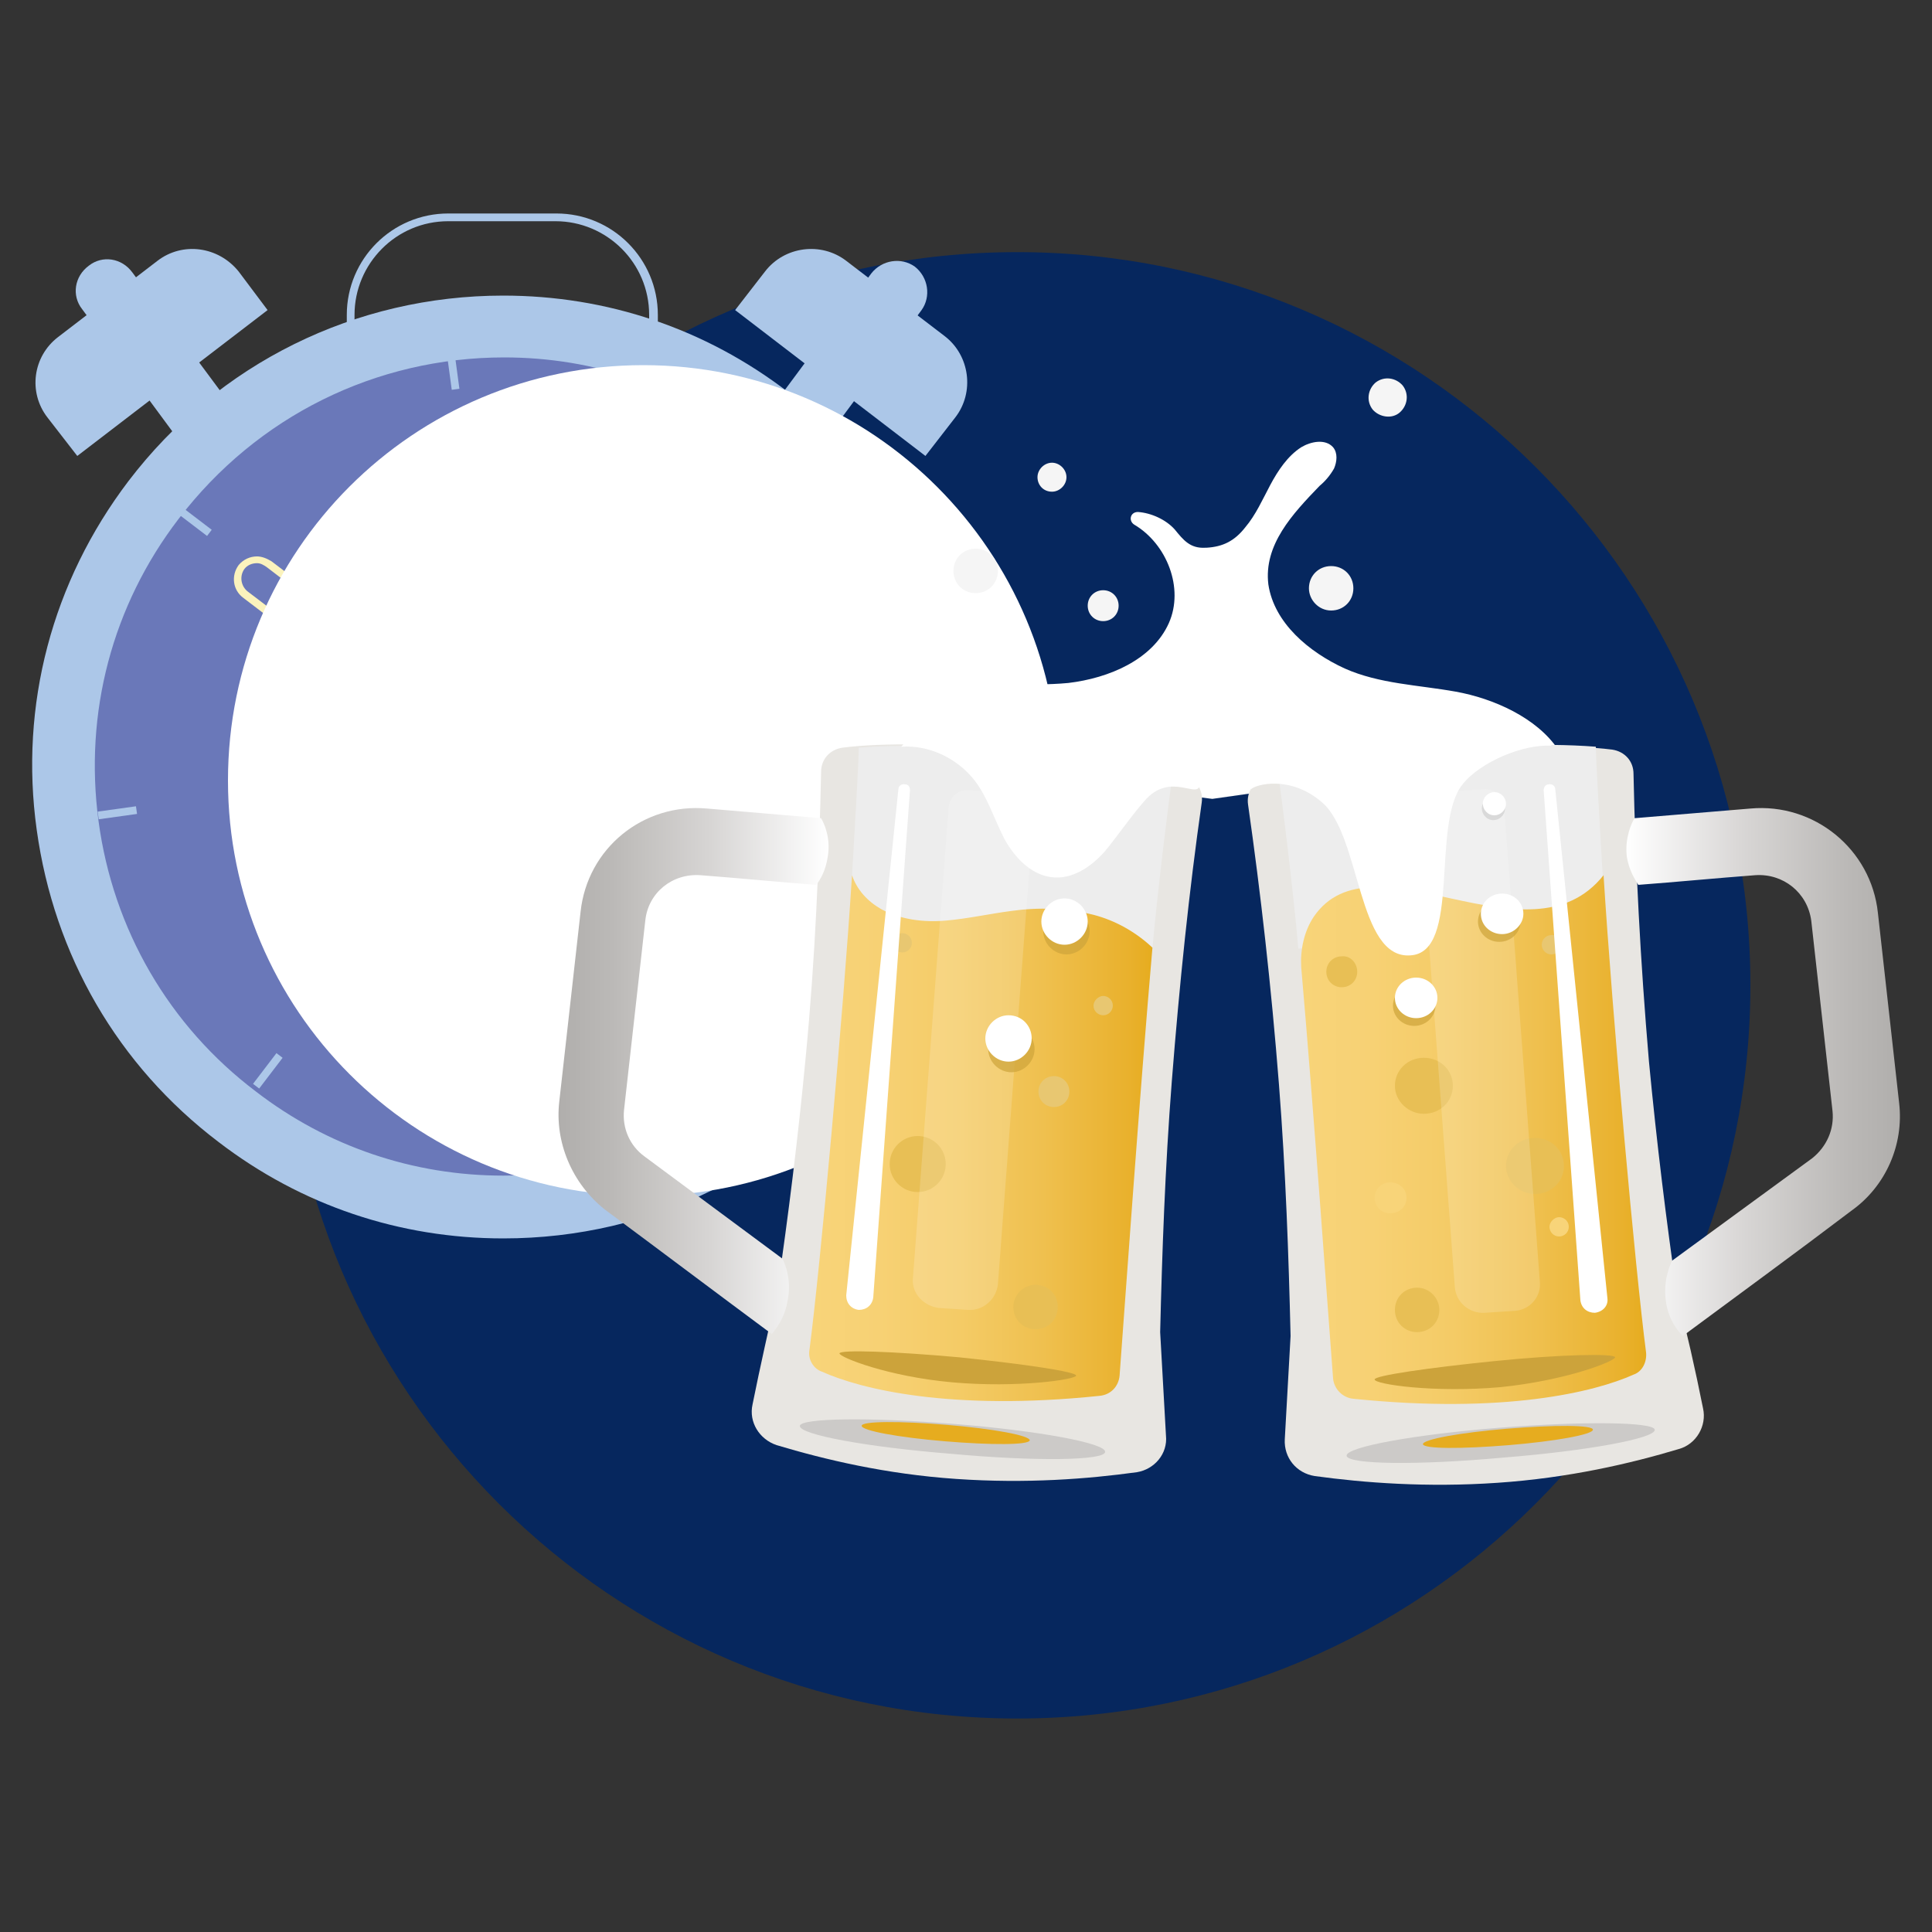 <?xml version="1.0" encoding="utf-8"?>
<!-- Generator: Adobe Illustrator 27.9.0, SVG Export Plug-In . SVG Version: 6.00 Build 0)  -->
<svg version="1.1" id="圖層_1" xmlns="http://www.w3.org/2000/svg" xmlns:xlink="http://www.w3.org/1999/xlink" x="0px" y="0px"
	 viewBox="0 0 200 200" style="enable-background:new 0 0 200 200;" xml:space="preserve">
<rect x="0" y="0" width="200" height="200" fill="#333333" stroke="none"/>
<style type="text/css">
	.st0{fill:#06275E;}
	.st1{fill:#D8D8EC;}
	.st2{fill:#ACC7E8;}
	.st3{fill:#6A78B9;}
	.st4{fill:#FBF3BD;}
	.st5{fill:#FFFFFF;}
	.st6{fill:#F5F5F5;}
	.st7{fill:#E8E6E2;}
	.st8{fill:#CCCAC8;}
	.st9{fill:#E6AC1F;}
	.st10{fill:#EDEDED;}
	.st11{fill:url(#SVGID_1_);}
	.st12{fill:#E8C771;}
	.st13{fill:#E8BF55;}
	.st14{fill:#CCA33B;}
	.st15{opacity:0.17;fill:#FFFFFF;}
	.st16{opacity:0.7;fill:#CDA43B;}
	.st17{fill:url(#SVGID_00000058549254903619222780000012559273471627663004_);}
	.st18{fill:url(#SVGID_00000088842694222289591360000018017124483773794463_);}
	.st19{fill:#F8D479;}
	.st20{fill:#D9D9D9;}
	.st21{fill:url(#SVGID_00000133506248702058703400000003434417505363400322_);}
</style>
<g>
	<path class="st0" d="M181.2,102c0,41.9-34,75.9-75.9,75.9c-41.9,0-75.9-34-75.9-75.9c0-41.9,34-75.9,75.9-75.9
		C147.2,26.1,181.2,60.1,181.2,102z"/>
	<g>
		<g>
			<g>
				<line class="st1" x1="11" y1="30.1" x2="24.9" y2="48.7"/>
				<path class="st2" d="M24.9,52c-1,0-2-0.5-2.6-1.3L8.5,32c-1.1-1.4-0.8-3.4,0.7-4.5c1.4-1.1,3.4-0.8,4.5,0.7l13.8,18.6
					c1.1,1.4,0.8,3.4-0.7,4.5C26.2,51.8,25.5,52,24.9,52z"/>
			</g>
			<path class="st2" d="M27.7,32.1L8,47.2l-3.1-4c-2-2.6-1.5-6.3,1.1-8.3L16.3,27c2.6-2,6.3-1.5,8.4,1.1L27.7,32.1z"/>
		</g>
		<g>
			<g>
				<line class="st1" x1="92.8" y1="30.1" x2="79" y2="48.7"/>
				<path class="st2" d="M79,52c-0.7,0-1.3-0.2-1.9-0.6c-1.4-1.1-1.7-3.1-0.7-4.5l13.8-18.6c1.1-1.4,3.1-1.7,4.5-0.7
					c1.4,1.1,1.7,3.1,0.7,4.5L81.6,50.7C81,51.5,80,52,79,52z"/>
			</g>
			<path class="st2" d="M76.1,32.1l19.7,15.1l3.1-4c2-2.6,1.5-6.4-1.1-8.4L87.6,27c-2.6-2-6.4-1.5-8.4,1.1L76.1,32.1z"/>
		</g>
		<g>
			<g>
				<path class="st3" d="M24.5,115.6c-20-15.2-23.9-43.8-8.6-63.8c15.2-20,43.8-23.9,63.8-8.6c20,15.2,23.9,43.8,8.6,63.8
					C73.1,127,44.5,130.9,24.5,115.6z"/>
				<path class="st2" d="M52.1,128.2c-10.7,0-20.9-3.4-29.5-10c-10.4-7.9-17-19.3-18.8-32.3C2,73,5.4,60.2,13.3,49.8
					c9.3-12.2,23.5-19.2,38.8-19.2c10.7,0,20.9,3.4,29.5,10c10.4,7.9,17,19.3,18.8,32.3c1.7,12.9-1.6,25.7-9.5,36.1
					C81.6,121.2,67.5,128.2,52.1,128.2z M52.2,37c-13.3,0-25.6,6.1-33.7,16.7c-6.9,9-9.8,20.1-8.3,31.3c1.5,11.2,7.3,21.2,16.3,28
					c7.4,5.7,16.3,8.7,25.6,8.7c13.4,0,25.6-6.1,33.7-16.7c6.9-9,9.8-20.1,8.3-31.3c-1.5-11.2-7.3-21.2-16.3-28
					C70.3,40,61.5,37,52.2,37z"/>
			</g>
			<path class="st4" d="M52.1,84.7c-1.2,0-2.3-0.4-3.2-1.1c-1.6-1.2-2.4-3.2-2-5.2c-0.1,0-0.1-0.1-0.2-0.1L25.2,61.9
				c-1.1-0.8-1.3-2.3-0.5-3.4c0.5-0.6,1.2-0.9,1.9-0.9c0.5,0,1,0.2,1.5,0.5l21.6,16.4c0,0,0.1,0.1,0.1,0.1c0.5-0.3,1.1-0.4,1.7-0.5
				l8.3-13.5c0.4-0.7,1.2-1.1,2-1.1c0.4,0,0.9,0.1,1.3,0.4c1.1,0.7,1.5,2.2,0.8,3.3l-7.8,12.7c1.7,1.9,1.8,4.7,0.3,6.8
				C55.3,83.9,53.8,84.7,52.1,84.7z M26.6,58.3c-0.5,0-1,0.2-1.3,0.6c-0.5,0.7-0.4,1.7,0.3,2.3l21.6,16.4c0.1,0.1,0.2,0.1,0.3,0.2
				l0.3,0.1l-0.1,0.3c-0.4,1.7,0.2,3.6,1.7,4.7c0.8,0.6,1.7,0.9,2.7,0.9c1.4,0,2.7-0.6,3.6-1.8c1.4-1.8,1.2-4.4-0.4-6L55.1,76
				l8.1-13.2c0.2-0.4,0.3-0.8,0.2-1.2c-0.1-0.4-0.4-0.8-0.7-1c-0.3-0.2-0.6-0.2-0.8-0.2c-0.6,0-1.1,0.3-1.4,0.8l-8.5,13.8l-0.2,0
				c-0.6,0.1-1.2,0.2-1.8,0.5l-0.3,0.2l-0.2-0.2c-0.1-0.1-0.2-0.2-0.2-0.2L27.6,58.7C27.3,58.5,27,58.3,26.6,58.3z"/>
			<g>
				<rect x="19.7" y="52" transform="matrix(0.606 -0.795 0.795 0.606 -35.024 37.206)" class="st2" width="0.8" height="4"/>
				
					<rect x="84.3" y="101.2" transform="matrix(0.606 -0.796 0.796 0.606 -48.721 108.129)" class="st2" width="0.8" height="4"/>
				
					<rect x="10.1" y="83.7" transform="matrix(0.991 -0.138 0.138 0.991 -11.448 2.465)" class="st2" width="4" height="0.8"/>
				<rect x="90.7" y="72.7" transform="matrix(0.991 -0.134 0.134 0.991 -8.954 13.061)" class="st2" width="4" height="0.8"/>
				
					<rect x="25.8" y="110.5" transform="matrix(0.606 -0.795 0.795 0.606 -77.288 65.747)" class="st2" width="4" height="0.8"/>
				<rect x="75" y="45.9" transform="matrix(0.606 -0.795 0.795 0.606 -6.455 79.454)" class="st2" width="4" height="0.8"/>
				<rect x="57.5" y="116.9" transform="matrix(0.991 -0.134 0.134 0.991 -15.428 8.837)" class="st2" width="0.8" height="4"/>
				<rect x="46.5" y="36.3" transform="matrix(0.991 -0.134 0.134 0.991 -4.716 6.646)" class="st2" width="0.8" height="4"/>
			</g>
		</g>
		<path class="st2" d="M68,35.3H35.9v-2.7c0-5.8,4.7-10.5,10.5-10.5h11.2c5.8,0,10.5,4.7,10.5,10.5V35.3z M36.6,34.5h30.6v-1.9
			c0-5.4-4.4-9.7-9.7-9.7H46.4c-5.4,0-9.7,4.4-9.7,9.7V34.5z"/>
		<path class="st5" d="M109.6,80.8c0-23.7-19.2-43-43-43s-43,19.2-43,43c0,23.7,19.2,43,43,43S109.6,104.6,109.6,80.8z"/>
	</g>
	<g>
		<g>
			<g>
				<path class="st5" d="M88,77.9c1.3-4,5.7-6.3,9.9-6.8c4.2-0.6,8.5,0,12.7-0.4c4.2-0.5,8.7-2.4,10.4-6.2c1.6-3.6-0.2-8.2-3.6-10.2
					c-0.6-0.4-0.4-1.3,0.4-1.3c1.4,0.1,2.9,0.8,3.8,1.8c0.9,1.1,1.6,2,3.2,1.9c0,0,0.1,0,0.1,0c1.7-0.1,2.9-0.7,4-2.1
					c1.1-1.3,1.8-2.9,2.6-4.4c0.8-1.5,1.8-3,3.2-3.9c1-0.6,2.5-0.9,3.3,0c0.5,0.6,0.4,1.5,0.1,2.2c-0.4,0.7-0.9,1.3-1.5,1.8
					c-2.8,2.9-5.8,6.1-5.3,10.2c0.6,4,4.2,7,7.9,8.7c3.6,1.6,7.6,1.7,11.5,2.4c3.9,0.7,8.4,2.7,10.6,6l-35.8,5.1L88,77.9z"/>
				<path class="st6" d="M112.6,62.7c0-0.9,0.7-1.6,1.6-1.6c0.9,0,1.6,0.7,1.6,1.6c0,0.9-0.7,1.6-1.6,1.6
					C113.3,64.3,112.6,63.6,112.6,62.7z"/>
				<path class="st6" d="M107.4,49.4c0-0.8,0.7-1.5,1.5-1.5c0.8,0,1.5,0.7,1.5,1.5c0,0.8-0.7,1.5-1.5,1.5
					C108,50.9,107.4,50.2,107.4,49.4z"/>
				<path class="st6" d="M135.5,60.9c0-1.3,1-2.3,2.3-2.3c1.3,0,2.3,1,2.3,2.3c0,1.3-1,2.3-2.3,2.3
					C136.5,63.2,135.5,62.1,135.5,60.9z"/>
				<path class="st6" d="M98.7,59.1c0-1.3,1-2.3,2.3-2.3c1.3,0,2.3,1,2.3,2.3c0,1.3-1,2.3-2.3,2.3C99.7,61.4,98.7,60.4,98.7,59.1z"
					/>
			</g>
			<path class="st6" d="M142.1,42.4c-0.7-0.9-0.5-2.1,0.3-2.8c0.9-0.7,2.1-0.5,2.8,0.3c0.7,0.9,0.5,2.1-0.3,2.8
				C144.1,43.4,142.8,43.2,142.1,42.4z"/>
		</g>
		<g>
			<g>
				<path class="st7" d="M77.9,145.4c-0.4,1.8,0.7,3.6,2.5,4.2c5,1.5,11.3,3,18.6,3.5c7.3,0.5,13.6,0,18.7-0.7
					c1.8-0.3,3.2-1.9,3-3.8l-0.6-10.7c0.2-8.2,0.5-16.9,1.2-25.9c0.8-10.2,1.8-19.8,3.1-28.9c0.2-1.3-0.6-2.5-1.8-2.8
					c-8-2.3-26.9-4-35.4-2.9c-1.3,0.2-2.2,1.2-2.2,2.5c-0.2,9.3-0.6,19.2-1.6,29.6c-0.8,8.4-1.8,16.4-2.9,23.9
					C79.6,137.5,78.7,141.4,77.9,145.4z"/>
				<path class="st8" d="M82.8,147.6c-0.1,0.9,6.9,2.2,15.7,2.9c8.7,0.8,15.9,0.7,15.9-0.2c0.1-0.9-6.9-2.2-15.7-2.9
					C90,146.7,82.9,146.8,82.8,147.6z"/>
				<path class="st9" d="M89.2,147.6c0,0.5,3.8,1.2,8.6,1.6c4.8,0.4,8.7,0.4,8.8-0.1c0-0.5-3.8-1.2-8.6-1.6
					C93.2,147.1,89.2,147.1,89.2,147.6z"/>
				<path class="st10" d="M104.7,94.4c-2.3,0.3-4.5,0.8-6.8,1c-2.3,0.2-4.7-0.1-6.7-1.2c-1.4-0.8-2.5-2.1-3-3.5
					c0.2-3.6,0.7-11.7,0.7-13.3c11.3-0.9,27.8,1.6,32.5,2.7c-0.3,1.9-1.6,12.3-2.1,18.1c-1.7-1.6-3.8-2.8-6.1-3.4
					C110.4,94,107.5,94,104.7,94.4z"/>
				<linearGradient id="SVGID_1_" gradientUnits="userSpaceOnUse" x1="83.756" y1="117.837" x2="119.242" y2="117.837">
					<stop  offset="0" style="stop-color:#F8D479"/>
					<stop  offset="0.208" style="stop-color:#F7D174"/>
					<stop  offset="0.439" style="stop-color:#F4CB66"/>
					<stop  offset="0.682" style="stop-color:#EFC04F"/>
					<stop  offset="0.932" style="stop-color:#E9B12D"/>
					<stop  offset="1" style="stop-color:#E6AC1F"/>
				</linearGradient>
				<path class="st11" d="M83.8,139.7c1.1-8.4,3.5-34.8,4.4-49.1c0.5,1.5,1.6,2.7,3,3.5c2,1.1,4.4,1.4,6.7,1.2
					c2.3-0.2,4.5-0.7,6.8-1c2.8-0.4,5.7-0.3,8.5,0.4c2.3,0.6,4.4,1.8,6.1,3.4c-1.3,14.9-2.9,37.6-3.4,44.3c-0.1,1.1-0.9,2-2.1,2.1
					c-15.4,1.6-24.7-0.7-28.7-2.5C84.2,141.7,83.6,140.7,83.8,139.7z"/>
				<path class="st12" d="M107.5,113c0,0.9,0.7,1.6,1.6,1.6s1.6-0.7,1.6-1.6c0-0.9-0.7-1.6-1.6-1.6S107.5,112.1,107.5,113z"/>
				<path class="st12" d="M92.4,97.6c0,0.6,0.5,1,1,1c0.6,0,1-0.5,1-1c0-0.6-0.5-1-1-1C92.9,96.6,92.4,97.1,92.4,97.6z"/>
				<path class="st12" d="M113.2,104.1c0,0.6,0.5,1,1,1c0.6,0,1-0.5,1-1c0-0.6-0.5-1-1-1C113.7,103.1,113.2,103.6,113.2,104.1z"/>
				<path class="st13" d="M92.1,120.5c0,1.6,1.3,2.9,2.9,2.9c1.6,0,2.9-1.3,2.9-2.9c0-1.6-1.3-2.9-2.9-2.9
					C93.4,117.6,92.1,118.9,92.1,120.5z"/>
				<path class="st13" d="M104.9,135.3c0,1.3,1,2.3,2.3,2.3c1.3,0,2.3-1,2.3-2.3c0-1.3-1-2.3-2.3-2.3
					C105.9,133,104.9,134.1,104.9,135.3z"/>
				<path class="st14" d="M86.9,140.1c0,0.4,5,2.4,11.7,3c6.8,0.6,12.8-0.3,12.8-0.7c0-0.4-5.4-1.2-12.2-1.9
					C92.5,139.9,87,139.7,86.9,140.1z"/>
				<g>
					<path class="st5" d="M94.2,81.8l-3.8,52.5c-0.1,0.8-0.7,1.3-1.5,1.3c-0.8-0.1-1.3-0.7-1.3-1.5c0,0,0,0,0,0L93,81.7
						c0-0.3,0.3-0.6,0.7-0.5C94,81.2,94.2,81.4,94.2,81.8z"/>
				</g>
				<path class="st15" d="M97.2,135.4l3,0.2c1.6,0.1,2.9-1.1,3.1-2.6l3.7-48.8c0.1-1.1-0.7-2-1.8-2.1l-4.9-0.3
					c-1.1-0.1-2,0.7-2.1,1.8l-3.7,48.8C94.4,133.9,95.6,135.2,97.2,135.4z"/>
				<path class="st16" d="M112.8,96.4c0,1.3-1.1,2.4-2.4,2.4c-1.3,0-2.4-1.1-2.4-2.4c0-1.3,1.1-2.4,2.4-2.4
					C111.7,94.1,112.8,95.1,112.8,96.4z"/>
				<path class="st5" d="M112.6,95.4c0,1.3-1.1,2.4-2.4,2.4c-1.3,0-2.4-1.1-2.4-2.4c0-1.3,1.1-2.4,2.4-2.4
					C111.5,93,112.6,94.1,112.6,95.4z"/>
				<path class="st16" d="M107.1,108.6c0,1.3-1.1,2.4-2.4,2.4c-1.3,0-2.4-1.1-2.4-2.4s1.1-2.4,2.4-2.4
					C106,106.2,107.1,107.3,107.1,108.6z"/>
				<path class="st5" d="M106.8,107.5c0,1.3-1.1,2.4-2.4,2.4c-1.3,0-2.4-1.1-2.4-2.4c0-1.3,1.1-2.4,2.4-2.4
					C105.8,105.1,106.8,106.2,106.8,107.5z"/>
				<path class="st5" d="M124.2,81c0.1,2.1-3-1.4-5.8,2c-1.4,1.6-2.6,3.4-4,5.1c-1.4,1.6-3.4,3-5.6,2.7c-2.2-0.3-3.9-2.2-4.9-4.1
					c-1-2-1.7-4.2-3-5.9c-1.8-2.3-4.7-3.7-7.6-3.5c0,0,3.4-4.8,14.2-1.7c3.4,1,7-1.3,10.7-0.4C120.7,75.6,124,76.8,124.2,81z"/>
			</g>
			<g>
				<g>
					
						<linearGradient id="SVGID_00000068651083817733125970000008265013389742577043_" gradientUnits="userSpaceOnUse" x1="57.788" y1="110.793" x2="85.77" y2="110.793">
						<stop  offset="0" style="stop-color:#B0AEAC"/>
						<stop  offset="0.199" style="stop-color:#BBB9B7"/>
						<stop  offset="0.562" style="stop-color:#D7D5D4"/>
						<stop  offset="1" style="stop-color:#FFFFFF"/>
					</linearGradient>
					<path style="fill:url(#SVGID_00000068651083817733125970000008265013389742577043_);" d="M57.9,114l2.2-19.6
						c0.7-6.6,6.5-11.3,13.1-10.7l11.8,1c0.3,0.5,1,2,0.7,3.9c-0.2,1.5-0.8,2.5-1.2,3c-4-0.3-8-0.7-12-1c-2.9-0.2-5.4,1.8-5.7,4.7
						l-2.2,19.6c-0.2,1.9,0.6,3.7,2.1,4.8l14.3,10.6c0.3,0.6,1,2.3,0.5,4.5c-0.3,1.7-1.2,2.8-1.6,3.3c-5.8-4.3-11.5-8.6-17.3-12.9
						C59.2,122.5,57.4,118.2,57.9,114z"/>
				</g>
			</g>
		</g>
		<g>
			<g>
				<path class="st7" d="M176.3,145.8c0.4,1.8-0.7,3.7-2.5,4.2c-5,1.5-11.4,3-18.8,3.5c-7.3,0.5-13.8,0-18.9-0.7
					c-1.9-0.3-3.2-1.9-3.1-3.8l0.6-10.7c-0.2-8.3-0.5-17-1.2-26c-0.8-10.2-1.9-19.9-3.2-29c-0.2-1.3,0.6-2.5,1.8-2.8
					c8.1-2.3,27.2-4,35.9-2.9c1.3,0.2,2.2,1.2,2.2,2.5c0.2,9.4,0.7,19.3,1.6,29.8c0.8,8.4,1.8,16.5,2.9,24.1
					C174.6,137.8,175.5,141.8,176.3,145.8z"/>
				<path class="st8" d="M171.3,148c0.1,0.9-7,2.2-15.8,2.9c-8.8,0.8-16,0.7-16.1-0.2c-0.1-0.9,7-2.2,15.8-2.9
					C164,147.1,171.2,147.2,171.3,148z"/>
				<path class="st9" d="M164.9,148c0,0.5-3.9,1.2-8.7,1.6c-4.9,0.4-8.8,0.4-8.9-0.1c0-0.5,3.9-1.2,8.7-1.6
					C160.9,147.5,164.9,147.5,164.9,148z"/>
				<path class="st10" d="M166.1,93.9c-0.2-3.6-0.9-15-0.9-16.6c-11.5-0.9-28.2,1.6-32.9,2.7c0.3,1.9,1.6,12.3,2.1,18.2
					C141.9,97.4,157.2,95.8,166.1,93.9z"/>
				
					<linearGradient id="SVGID_00000165226330048923128150000016503721635913100431_" gradientUnits="userSpaceOnUse" x1="134.61" y1="118.061" x2="170.385" y2="118.061">
					<stop  offset="0" style="stop-color:#F8D479"/>
					<stop  offset="0.208" style="stop-color:#F7D174"/>
					<stop  offset="0.439" style="stop-color:#F4CB66"/>
					<stop  offset="0.682" style="stop-color:#EFC04F"/>
					<stop  offset="0.932" style="stop-color:#E9B12D"/>
					<stop  offset="1" style="stop-color:#E6AC1F"/>
				</linearGradient>
				<path style="fill:url(#SVGID_00000165226330048923128150000016503721635913100431_);" d="M170.4,140c-1.1-8.4-3.5-35-4.4-49.4
					c-7.7,9.7-23.9-4.6-30,4.3c-1,1.5-1.4,3.4-1.3,5.2c1.3,14.9,2.8,36.1,3.3,42.6c0.1,1.1,1,2,2.1,2.1c15.6,1.6,25-0.7,29-2.5
					C170,142,170.5,141,170.4,140z"/>
				<path class="st19" d="M145.6,124c0,0.9-0.7,1.6-1.7,1.6c-0.9,0-1.6-0.7-1.6-1.6c0-0.9,0.7-1.6,1.6-1.6
					C144.9,122.4,145.6,123.1,145.6,124z"/>
				<path class="st13" d="M140.5,100.6c0,0.9-0.7,1.6-1.6,1.6c-0.9,0-1.6-0.7-1.6-1.6c0-0.9,0.7-1.6,1.6-1.6
					C139.8,98.9,140.5,99.7,140.5,100.6z"/>
				<path class="st12" d="M161.6,97.8c0,0.6-0.5,1-1,1c-0.6,0-1-0.5-1-1c0-0.6,0.5-1,1-1C161.1,96.7,161.6,97.2,161.6,97.8z"/>
				<path class="st19" d="M162.4,127c0,0.6-0.5,1-1,1c-0.6,0-1-0.5-1-1s0.5-1,1-1C161.9,126,162.4,126.4,162.4,127z"/>
				<path class="st13" d="M161.9,120.7c0,1.6-1.3,2.9-3,2.9c-1.6,0-3-1.3-3-2.9s1.3-2.9,3-2.9C160.6,117.8,161.9,119.1,161.9,120.7z
					"/>
				<path class="st13" d="M150.4,112.4c0,1.6-1.3,2.9-3,2.9c-1.6,0-3-1.3-3-2.9c0-1.6,1.3-2.9,3-2.9
					C149.1,109.5,150.4,110.8,150.4,112.4z"/>
				<path class="st13" d="M149,135.6c0,1.3-1,2.3-2.3,2.3c-1.3,0-2.3-1-2.3-2.3c0-1.3,1-2.3,2.3-2.3C148,133.3,149,134.4,149,135.6z
					"/>
				<path class="st14" d="M167.2,140.5c0,0.4-5,2.4-11.9,3.1c-6.9,0.6-13-0.3-13-0.8c0-0.4,5.5-1.2,12.4-1.9
					C161.6,140.2,167.1,140.1,167.2,140.5z"/>
				<g>
					<path class="st5" d="M159.8,81.8l3.8,52.8c0.1,0.8,0.7,1.3,1.5,1.3c0.8-0.1,1.4-0.7,1.3-1.5c0,0,0,0,0,0L161,81.7
						c0-0.3-0.3-0.6-0.7-0.5C160,81.2,159.8,81.5,159.8,81.8z"/>
				</g>
				<path class="st15" d="M156.8,135.7l-3.1,0.2c-1.6,0.1-3-1.1-3.1-2.7l-3.7-49.1c-0.1-1.1,0.7-2,1.8-2.1l4.9-0.3
					c1.1-0.1,2,0.7,2.1,1.8l3.7,49.1C159.6,134.2,158.4,135.6,156.8,135.7z"/>
				<path class="st20" d="M153.4,83.7c0,0.6,0.5,1.2,1.2,1.2c0.6,0,1.2-0.5,1.2-1.2c0-0.6-0.5-1.2-1.2-1.2
					C154,82.5,153.4,83,153.4,83.7z"/>
				<path class="st5" d="M153.5,83.2c0,0.6,0.5,1.2,1.2,1.2c0.6,0,1.2-0.5,1.2-1.2c0-0.6-0.5-1.2-1.2-1.2
					C154.1,82,153.5,82.5,153.5,83.2z"/>
				<ellipse class="st16" cx="146.4" cy="104.1" rx="2.2" ry="2.1"/>
				<ellipse class="st5" cx="146.6" cy="103.3" rx="2.2" ry="2.1"/>
				<ellipse class="st16" cx="155.2" cy="95.4" rx="2.2" ry="2.1"/>
				<path class="st5" d="M153.3,94.6c0,1.2,1,2.1,2.2,2.1s2.2-1,2.2-2.1c0-1.2-1-2.1-2.2-2.1S153.3,93.4,153.3,94.6z"/>
				<path class="st5" d="M129.5,81.7c0.5-0.5,4.1-1.5,7.4,1.4c4,3.5,3.6,16.2,9.1,15.8c5.3-0.3,2.1-13.6,5.4-17.7
					c1.8-2.3,6.3-4.2,9.2-4c0,0-3.5-4.8-14.3-1.7c-3.4,1-7.1-1.4-10.8-0.4C133,75.7,129.7,77.5,129.5,81.7z"/>
			</g>
			<g>
				<g>
					
						<linearGradient id="SVGID_00000036948091847905169190000001525548329307366294_" gradientUnits="userSpaceOnUse" x1="168.346" y1="110.981" x2="196.662" y2="110.981">
						<stop  offset="0" style="stop-color:#FFFFFF"/>
						<stop  offset="0.438" style="stop-color:#D7D5D4"/>
						<stop  offset="0.801" style="stop-color:#BBB9B7"/>
						<stop  offset="1" style="stop-color:#B0AEAC"/>
					</linearGradient>
					<path style="fill:url(#SVGID_00000036948091847905169190000001525548329307366294_);" d="M196.6,114.2l-2.2-19.7
						c-0.7-6.6-6.6-11.4-13.2-10.8l-12,1c-0.3,0.5-1,2-0.8,3.9c0.2,1.5,0.9,2.5,1.2,3c4-0.3,8.1-0.7,12.1-1c2.9-0.2,5.4,1.8,5.8,4.7
						l2.2,19.7c0.2,1.9-0.6,3.7-2.1,4.9l-14.5,10.6c-0.3,0.6-1,2.3-0.6,4.5c0.3,1.7,1.2,2.8,1.7,3.3c5.8-4.3,11.7-8.6,17.5-13
						C195.2,122.8,197.1,118.5,196.6,114.2z"/>
				</g>
			</g>
		</g>
	</g>
</g>
</svg>

